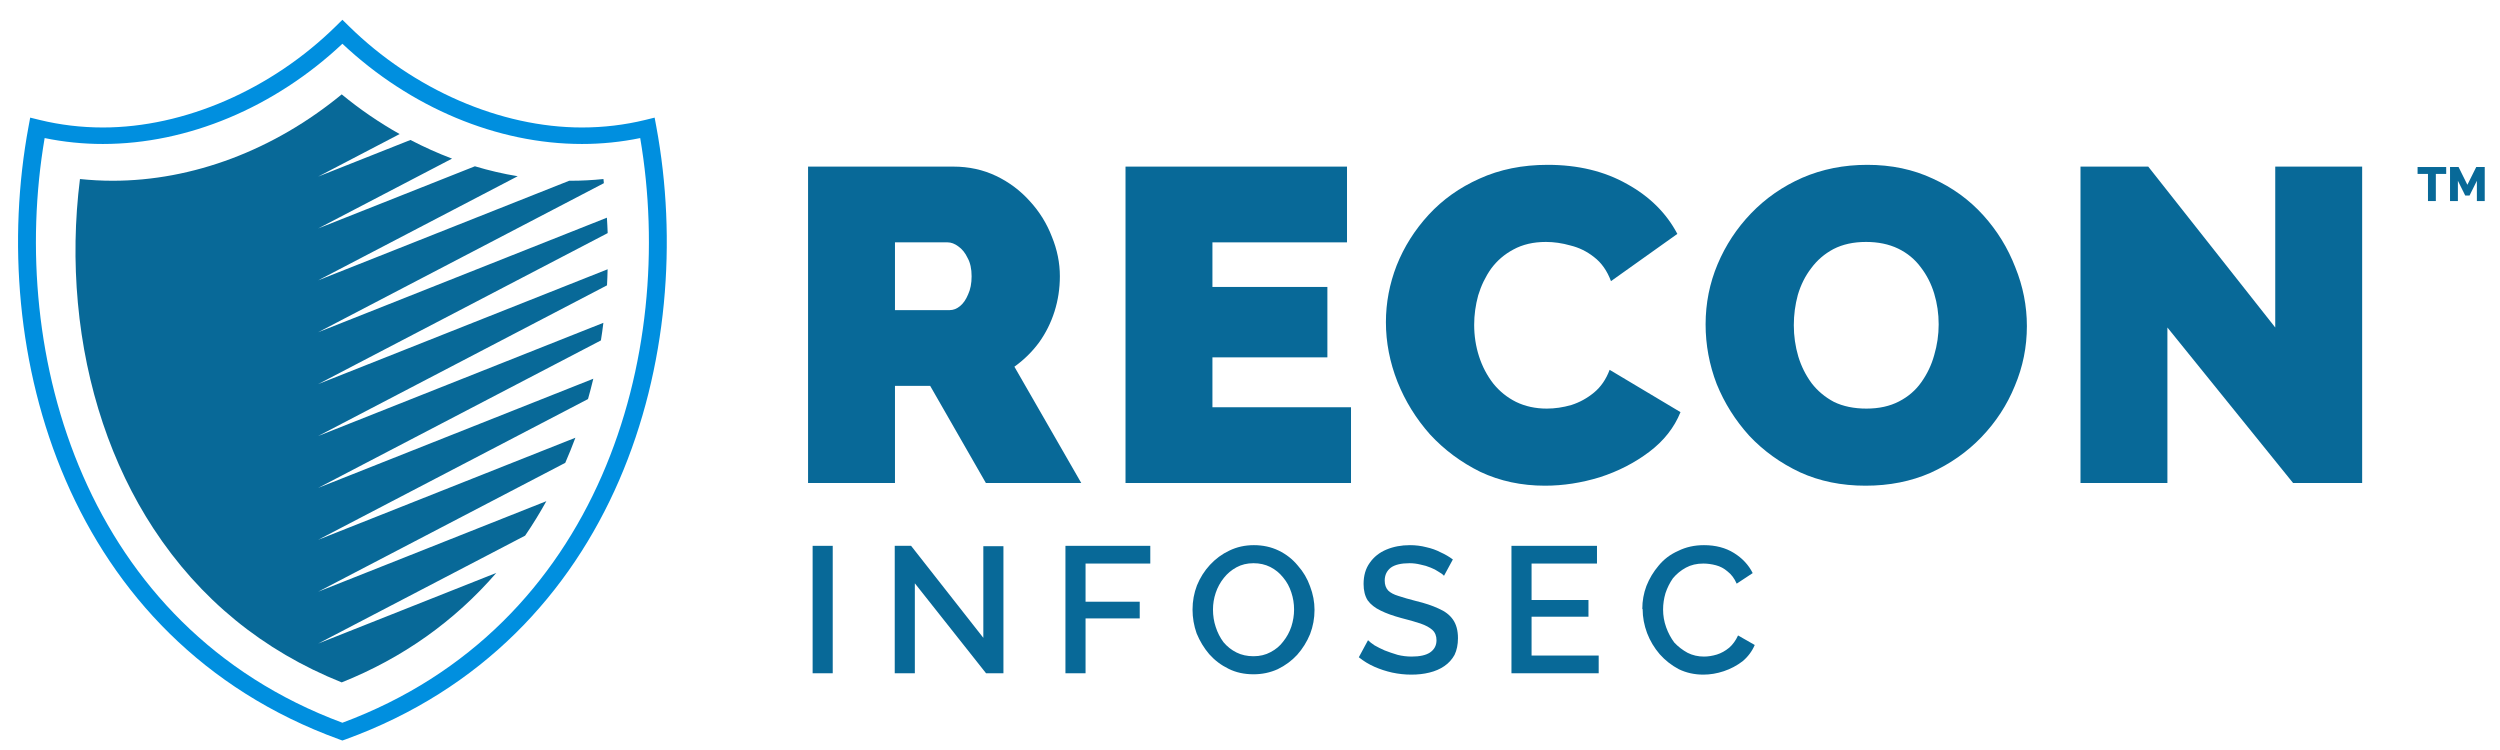 <?xml version="1.0" ?>
<svg xmlns="http://www.w3.org/2000/svg" xmlns:svg="http://www.w3.org/2000/svg" viewBox="0 0 508 152.4">
	<defs id="defs1736"/>
	<g id="layer1" transform="translate(-5.9677174e-7,-536.575)">
		<g id="g23623" transform="matrix(0.229,0,0,0.229,-19.379,-497.453)" style="fill:#000000;stroke-width:4.37">
			<g id="g2022" transform="matrix(0.992,0,0,0.992,0.712,18.273)" style="stroke-width:4.407">
				<g id="g2805-2-4-3" style="fill:#000000;stroke-width:4.407" transform="translate(0,2364.459)">
					<rect style="fill:none;stroke-width:13.991;stroke-linejoin:round" id="rect2757-6-7-7" width="2238.541" height="671.562" x="84.677" y="2173.639" rx="7.787" ry="6.251"/>
					<g id="g2780-1-8-4" transform="translate(-0.272,1.8327678e-5)" style="fill:#000000">
						<g id="g2002-8-4-5" style="fill:#086998;stroke-width:4.702" transform="matrix(0.937,0,0,0.937,38.597,158.62)">
							<g aria-label="RECON" transform="matrix(40.198,0,0,40.198,-5782.868,-3372.952)" id="text5186-6-7-5-2" style="font-weight:bold;font-size:10.583px;line-height:1.25;font-family:Raleway;-inkscape-font-specification:'Raleway Bold';letter-spacing:0.395px;baseline-shift:baseline;fill:#086998;stroke-width:0.843;stop-color:#000000">
								<path d="M 164.278,148.752 L 164.278,141.238 L 167.729,141.238 Q 168.279,141.238 168.745,141.46 Q 169.21,141.683 169.549,142.064 Q 169.888,142.434 170.067,142.9 Q 170.258,143.365 170.258,143.842 Q 170.258,144.275 170.131,144.678 Q 170.004,145.08 169.761,145.418 Q 169.517,145.747 169.178,145.99 L 170.766,148.752 L 168.501,148.752 L 167.178,146.445 L 166.342,146.445 L 166.342,148.752 L 164.278,148.752 M 166.342,144.646 L 167.644,144.646 Q 167.771,144.646 167.887,144.551 Q 168.004,144.455 168.078,144.275 Q 168.162,144.096 168.162,143.842 Q 168.162,143.577 168.067,143.408 Q 167.983,143.228 167.845,143.132 Q 167.718,143.037 167.591,143.037 L 166.342,143.037 L 166.342,144.646" style="font-weight:900;-inkscape-font-specification:'Raleway Heavy';baseline-shift:baseline;fill:#086998;stroke-width:0.843;stop-color:#000000;stop-opacity:1" id="path55439-9-0-5"/>
								<path d="M 177.172,146.953 L 177.172,148.752 L 171.817,148.752 L 171.817,141.238 L 177.077,141.238 L 177.077,143.037 L 173.881,143.037 L 173.881,144.096 L 176.611,144.096 L 176.611,145.768 L 173.881,145.768 L 173.881,146.953 L 177.172,146.953" style="font-weight:900;-inkscape-font-specification:'Raleway Heavy';baseline-shift:baseline;fill:#086998;stroke-width:0.843;stop-color:#000000;stop-opacity:1" id="path55441-2-3-4"/>
								<path d="M 178.001,144.932 Q 178.001,144.244 178.255,143.588 Q 178.52,142.921 179.017,142.381 Q 179.514,141.841 180.223,141.524 Q 180.943,141.196 181.843,141.196 Q 182.922,141.196 183.727,141.651 Q 184.531,142.095 184.922,142.836 L 183.346,143.958 Q 183.208,143.588 182.943,143.386 Q 182.689,143.185 182.382,143.111 Q 182.086,143.027 181.8,143.027 Q 181.356,143.027 181.028,143.207 Q 180.71,143.376 180.499,143.662 Q 180.298,143.947 180.192,144.297 Q 180.097,144.646 180.097,144.995 Q 180.097,145.387 180.213,145.747 Q 180.329,146.106 180.552,146.392 Q 180.774,146.667 181.091,146.826 Q 181.419,146.985 181.822,146.985 Q 182.107,146.985 182.404,146.9 Q 182.7,146.805 182.943,146.604 Q 183.187,146.403 183.314,146.064 L 184.997,147.069 Q 184.774,147.62 184.256,148.011 Q 183.737,148.403 183.081,148.615 Q 182.425,148.816 181.779,148.816 Q 180.943,148.816 180.245,148.488 Q 179.557,148.149 179.049,147.599 Q 178.551,147.038 178.276,146.35 Q 178.001,145.651 178.001,144.932 L 178.001,144.932" style="font-weight:900;-inkscape-font-specification:'Raleway Heavy';baseline-shift:baseline;fill:#086998;stroke-width:0.843;stop-color:#000000;stop-opacity:1" id="path55443-0-6-7"/>
								<path d="M 189.392,148.816 Q 188.535,148.816 187.836,148.498 Q 187.138,148.17 186.63,147.63 Q 186.132,147.08 185.857,146.403 Q 185.593,145.715 185.593,144.985 Q 185.593,144.233 185.878,143.556 Q 186.164,142.878 186.672,142.349 Q 187.191,141.81 187.889,141.503 Q 188.598,141.196 189.434,141.196 Q 190.292,141.196 190.99,141.524 Q 191.688,141.841 192.186,142.392 Q 192.683,142.942 192.948,143.63 Q 193.223,144.307 193.223,145.027 Q 193.223,145.768 192.937,146.445 Q 192.662,147.122 192.144,147.662 Q 191.636,148.191 190.937,148.509 Q 190.239,148.816 189.392,148.816 M 187.688,145.006 Q 187.688,145.387 187.794,145.747 Q 187.9,146.096 188.111,146.382 Q 188.323,146.657 188.641,146.826 Q 188.969,146.985 189.413,146.985 Q 189.858,146.985 190.186,146.815 Q 190.514,146.646 190.715,146.36 Q 190.926,146.064 191.022,145.715 Q 191.128,145.355 191.128,144.985 Q 191.128,144.604 191.022,144.254 Q 190.916,143.905 190.704,143.63 Q 190.493,143.344 190.165,143.185 Q 189.836,143.027 189.403,143.027 Q 188.958,143.027 188.63,143.196 Q 188.312,143.365 188.101,143.651 Q 187.889,143.926 187.783,144.286 Q 187.688,144.635 187.688,145.006 L 187.688,145.006" style="font-weight:900;-inkscape-font-specification:'Raleway Heavy';baseline-shift:baseline;fill:#086998;stroke-width:0.843;stop-color:#000000;stop-opacity:1" id="path55445-2-1-4"/>
								<path d="M 196.56,145.059 L 196.56,148.752 L 194.496,148.752 L 194.496,141.238 L 196.105,141.238 L 199.121,145.059 L 199.121,141.238 L 201.185,141.238 L 201.185,148.752 L 199.545,148.752 L 196.56,145.059" style="font-weight:900;-inkscape-font-specification:'Raleway Heavy';baseline-shift:baseline;fill:#086998;stroke-width:0.843;stop-color:#000000;stop-opacity:1" id="path55447-3-0-4"/>
							</g>
							<g aria-label="INFOSEC" transform="matrix(325.273,0,0,325.273,-52413.925,-45596.799)" id="text5186-6-9-7-6-3" style="font-weight:600;font-size:0.527px;line-height:1.25;font-family:Raleway;-inkscape-font-specification:'Raleway Semi-Bold';letter-spacing:0.098px;baseline-shift:baseline;fill:#086998;stroke-width:0.104;stop-color:#000000">
								<path d="M 163.675,148.752 L 163.675,148.378 L 163.734,148.378 L 163.734,148.752 L 163.675,148.752" style="baseline-shift:baseline;fill:#086998;stroke-width:0.104;stop-color:#000000;stop-opacity:1" id="path55450-5-3-0"/>
								<path d="M 163.975,148.488 L 163.975,148.752 L 163.916,148.752 L 163.916,148.378 L 163.964,148.378 L 164.176,148.648 L 164.176,148.379 L 164.235,148.379 L 164.235,148.752 L 164.184,148.752 L 163.975,148.488" style="baseline-shift:baseline;fill:#086998;stroke-width:0.104;stop-color:#000000;stop-opacity:1" id="path55452-9-2-7"/>
								<path d="M 164.417,148.752 L 164.417,148.378 L 164.666,148.378 L 164.666,148.43 L 164.476,148.43 L 164.476,148.542 L 164.635,148.542 L 164.635,148.591 L 164.476,148.591 L 164.476,148.752 L 164.417,148.752" style="baseline-shift:baseline;fill:#086998;stroke-width:0.104;stop-color:#000000;stop-opacity:1" id="path55454-22-0-8"/>
								<path d="M 164.969,148.755 Q 164.928,148.755 164.896,148.739 Q 164.863,148.723 164.839,148.696 Q 164.816,148.669 164.802,148.635 Q 164.79,148.601 164.79,148.565 Q 164.79,148.528 164.803,148.494 Q 164.817,148.46 164.841,148.434 Q 164.866,148.407 164.898,148.392 Q 164.931,148.376 164.97,148.376 Q 165.01,148.376 165.043,148.392 Q 165.076,148.408 165.099,148.436 Q 165.123,148.463 165.135,148.497 Q 165.148,148.531 165.148,148.566 Q 165.148,148.603 165.135,148.637 Q 165.121,148.671 165.097,148.698 Q 165.073,148.724 165.04,148.74 Q 165.007,148.755 164.969,148.755 L 164.969,148.755 M 164.85,148.565 Q 164.85,148.592 164.858,148.616 Q 164.866,148.641 164.881,148.661 Q 164.897,148.68 164.919,148.691 Q 164.941,148.702 164.969,148.702 Q 164.997,148.702 165.019,148.69 Q 165.042,148.678 165.056,148.659 Q 165.072,148.639 165.08,148.615 Q 165.088,148.59 165.088,148.565 Q 165.088,148.539 165.08,148.515 Q 165.072,148.49 165.056,148.471 Q 165.04,148.451 165.018,148.44 Q 164.996,148.429 164.969,148.429 Q 164.941,148.429 164.919,148.441 Q 164.897,148.453 164.882,148.472 Q 164.866,148.492 164.858,148.516 Q 164.85,148.54 164.85,148.565 L 164.85,148.565" style="baseline-shift:baseline;fill:#086998;stroke-width:0.104;stop-color:#000000;stop-opacity:1" id="path55456-8-6-6"/>
								<path d="M 165.528,148.466 Q 165.523,148.46 165.512,148.454 Q 165.502,148.447 165.489,148.442 Q 165.475,148.436 165.459,148.433 Q 165.443,148.429 165.427,148.429 Q 165.39,148.429 165.372,148.442 Q 165.354,148.456 165.354,148.48 Q 165.354,148.498 165.364,148.509 Q 165.374,148.519 165.394,148.525 Q 165.415,148.532 165.446,148.54 Q 165.484,148.549 165.512,148.562 Q 165.54,148.574 165.554,148.594 Q 165.569,148.615 165.569,148.649 Q 165.569,148.677 165.559,148.698 Q 165.548,148.718 165.529,148.731 Q 165.51,148.744 165.485,148.75 Q 165.461,148.756 165.432,148.756 Q 165.404,148.756 165.376,148.75 Q 165.349,148.744 165.324,148.733 Q 165.299,148.722 165.278,148.705 L 165.305,148.655 Q 165.312,148.662 165.324,148.67 Q 165.338,148.678 165.354,148.685 Q 165.372,148.692 165.392,148.698 Q 165.412,148.703 165.433,148.703 Q 165.469,148.703 165.487,148.691 Q 165.506,148.678 165.506,148.655 Q 165.506,148.636 165.494,148.625 Q 165.482,148.614 165.459,148.606 Q 165.435,148.598 165.403,148.59 Q 165.366,148.58 165.342,148.568 Q 165.317,148.556 165.304,148.538 Q 165.292,148.519 165.292,148.49 Q 165.292,148.453 165.31,148.428 Q 165.328,148.402 165.359,148.389 Q 165.39,148.376 165.428,148.376 Q 165.453,148.376 165.476,148.382 Q 165.499,148.387 165.518,148.397 Q 165.538,148.406 165.554,148.418 L 165.528,148.466" style="baseline-shift:baseline;fill:#086998;stroke-width:0.104;stop-color:#000000;stop-opacity:1" id="path55458-9-1-8"/>
								<path d="M 165.982,148.7 L 165.982,148.752 L 165.726,148.752 L 165.726,148.378 L 165.977,148.378 L 165.977,148.43 L 165.785,148.43 L 165.785,148.537 L 165.952,148.537 L 165.952,148.586 L 165.785,148.586 L 165.785,148.7 L 165.982,148.7" style="baseline-shift:baseline;fill:#086998;stroke-width:0.104;stop-color:#000000;stop-opacity:1" id="path55460-7-5-8"/>
								<path d="M 166.11,148.563 Q 166.11,148.528 166.122,148.496 Q 166.135,148.463 166.158,148.436 Q 166.181,148.408 166.215,148.393 Q 166.249,148.376 166.291,148.376 Q 166.342,148.376 166.379,148.399 Q 166.416,148.422 166.434,148.458 L 166.387,148.489 Q 166.377,148.466 166.36,148.453 Q 166.345,148.44 166.326,148.435 Q 166.307,148.43 166.289,148.43 Q 166.26,148.43 166.238,148.442 Q 166.216,148.454 166.2,148.473 Q 166.186,148.493 166.178,148.517 Q 166.171,148.541 166.171,148.565 Q 166.171,148.592 166.18,148.617 Q 166.189,148.642 166.204,148.662 Q 166.221,148.68 166.243,148.692 Q 166.265,148.703 166.291,148.703 Q 166.309,148.703 166.329,148.697 Q 166.348,148.691 166.365,148.677 Q 166.381,148.663 166.391,148.641 L 166.44,148.669 Q 166.428,148.697 166.404,148.717 Q 166.379,148.736 166.349,148.746 Q 166.319,148.756 166.289,148.756 Q 166.25,148.756 166.217,148.74 Q 166.185,148.723 166.161,148.696 Q 166.137,148.668 166.124,148.634 Q 166.111,148.599 166.111,148.564 L 166.11,148.563" style="baseline-shift:baseline;fill:#086998;stroke-width:0.104;stop-color:#000000;stop-opacity:1" id="path55462-36-5-4"/>
							</g>
						</g>
						<g id="g22591-1-4-3" transform="matrix(0.96,0,0,0.96,100.999,-276.495)" style="fill:#000000;stroke-width:4.589">
							<path d="M 301.588,2635.262 C 238.521,2687.172 162.736,2715.75 88.155,2715.75 C 77.987,2715.75 67.732,2715.181 57.691,2714.145 C 52.874,2752.448 52.231,2791.285 55.753,2829.633 C 62.902,2907.653 87.245,2980.288 126.108,3039.683 C 169.194,3105.537 228.227,3153.802 301.588,3183.159 C 358.384,3160.443 406.693,3126.13 445.645,3081.133 L 279.615,3146.99 L 472.485,3046.417 C 479.556,3036.091 486.122,3025.341 492.27,3014.295 L 279.615,3098.668 L 509.874,2978.581 C 513.218,2970.903 516.385,2963.107 519.325,2955.187 L 279.615,3050.301 L 531.067,2919.159 C 532.826,2912.867 534.502,2906.603 536.011,2900.215 L 279.615,3001.935 L 543.091,2864.523 C 543.965,2859.081 544.744,2853.621 545.396,2848.117 L 279.615,2953.599 L 548.778,2813.195 C 549.075,2808.251 549.198,2803.251 549.346,2798.233 L 279.615,2905.233 L 549.403,2764.523 C 549.267,2759.71 548.939,2754.963 548.677,2750.16 L 279.615,2856.903 L 545.85,2718.008 C 545.724,2716.734 545.654,2715.412 545.471,2714.145 C 535.434,2715.181 525.222,2715.75 515.033,2715.75 C 514.569,2715.75 514.088,2715.729 513.598,2715.729 L 279.615,2808.545 L 465.569,2711.529 C 452.207,2709.332 438.877,2706.234 425.681,2702.266 L 279.615,2760.201 L 404.388,2695.122 C 391.237,2690.169 378.286,2684.337 365.62,2677.744 L 279.615,2711.869 L 355.567,2672.241 C 336.807,2661.709 318.703,2649.372 301.588,2635.262" style="fill:#086998;fill-opacity:1;fill-rule:evenodd;stroke:none;stroke-width:0.162" id="path21218-2-7-1"/>
							<path d="M 24.786,2675.972 C -9.641,2878.055 62.11,3131.577 302.222,3220.753 C 542.382,3131.577 614.132,2878.055 579.709,2675.972 C 562.008,2679.634 543.794,2681.484 525.463,2681.484 C 446.449,2681.484 365.542,2647.555 302.222,2588.107 C 238.95,2647.555 158.068,2681.484 79.024,2681.484 C 60.701,2681.484 42.497,2679.634 24.786,2675.972 L 24.786,2675.972 M 302.222,3237.313 L 299.185,3236.219 C 44.667,3143.709 -29.233,2875.386 9.789,2665.231 L 11.329,2656.919 L 20.153,2659.093 C 39.255,2663.752 59.052,2666.115 79.024,2666.115 C 154.887,2666.115 236.053,2630.844 296.144,2571.745 L 302.222,2565.751 L 308.329,2571.745 C 368.433,2630.844 449.609,2666.115 525.463,2666.115 C 545.426,2666.115 565.259,2663.752 584.329,2659.093 L 593.154,2656.919 L 594.694,2665.231 C 633.728,2875.386 559.838,3143.709 305.311,3236.219 L 302.222,3237.313" style="fill:#008fdf;fill-opacity:1;fill-rule:nonzero;stroke:none;stroke-width:0.162" id="path21220-9-6-4"/>
						</g>
						<g aria-label="TM" id="text2078-3-5-9" style="font-weight:800;font-size:42.88px;font-family:Raleway;-inkscape-font-specification:'Raleway Ultra-Bold';text-align:end;text-anchor:end;fill:#086998;fill-opacity:1;stroke-width:13.991;stroke-linejoin:round">
							<path d="M 2272.963,2324.508 L 2263.701,2324.508 L 2263.701,2348.779 L 2256.668,2348.779 L 2256.668,2324.508 L 2247.363,2324.508 L 2247.363,2318.334 L 2272.963,2318.334 L 2272.963,2324.508" id="path2360-1-6-2" style="fill:#086998;fill-opacity:1"/>
							<path d="M 2300.406,2348.779 L 2300.406,2330.64 L 2293.845,2343.847 L 2289.986,2343.847 L 2283.425,2330.64 L 2283.425,2348.779 L 2276.393,2348.779 L 2276.393,2318.334 L 2284.026,2318.334 L 2291.916,2334.242 L 2299.848,2318.334 L 2307.438,2318.334 L 2307.438,2348.779 L 2300.406,2348.779" id="path2362-9-9-0" style="fill:#086998;fill-opacity:1"/>
						</g>
					</g>
				</g>
			</g>
		</g>
	</g>
</svg>